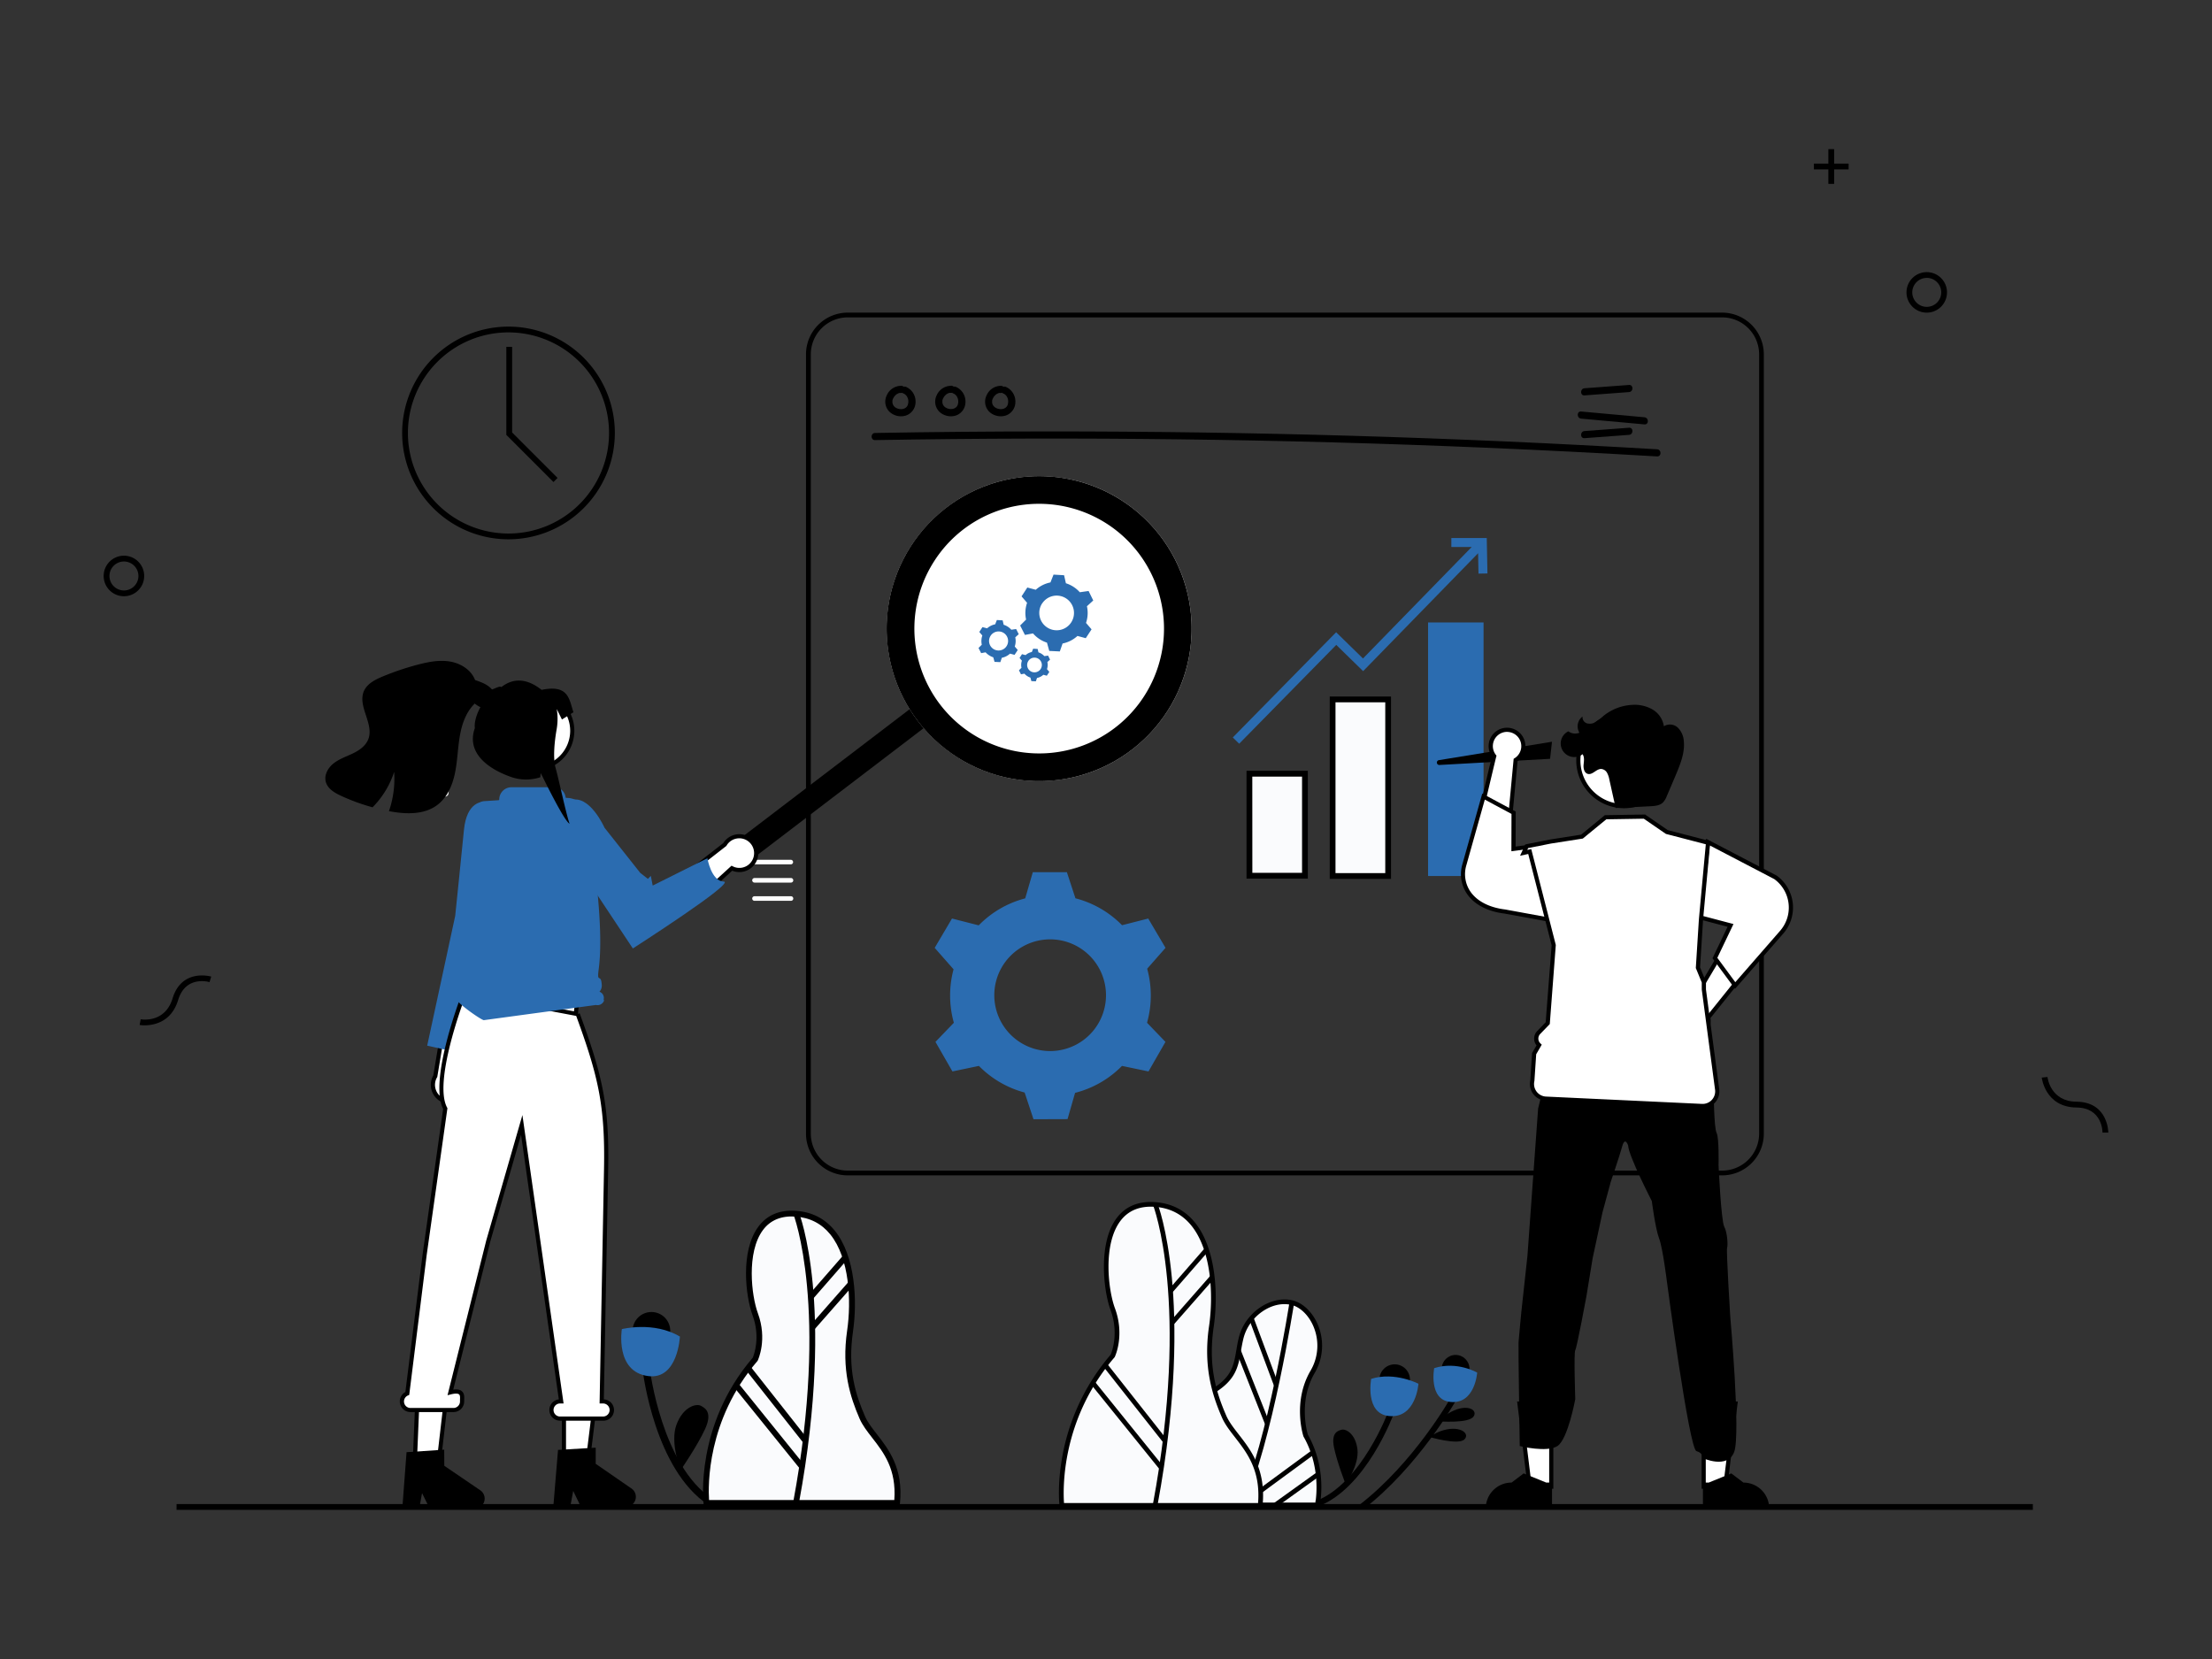 <svg id="Layer_1" data-name="Layer 1" xmlns="http://www.w3.org/2000/svg" viewBox="0 0 1600 1200"><rect x="0" y="0" width="1600" height="1200" fill="#333333" stroke="none"/><defs><style>.cls-1{fill:#fff;}.cls-2{fill:#2B6CB0;}.cls-3{fill:#fafbfd;}.cls-4{fill:#e6e6e6;}.cls-5{fill:#ffb6b6;}</style></defs><title>hero</title><rect x="600.67" y="465.17" width="17.04" height="191.46" transform="translate(685.65 -263.64) rotate(52.66)"/><circle class="cls-1" cx="751.67" cy="454.71" r="110.27"/><path d="M751.77,344.42v20a90.28,90.28,0,1,1-75.59,40.78,89.92,89.92,0,0,1,75.59-40.78v-20m0,0a110.3,110.3,0,1,0,60.37,18.08,110.18,110.18,0,0,0-60.37-18.08Z"/><path class="cls-2" d="M751.83,462.22a22.69,22.69,0,0,0,5.47,2.62l1.66,6,7.64.36,2-5.74A22.45,22.45,0,0,0,779.36,460l6,1.62,4.19-6.4-4-4.65a22.45,22.45,0,0,0,.66-12.06l4.57-4.17-3.37-6.86-6.36.9A22.56,22.56,0,0,0,771,421.89l-1.32-5.81-7.63-.45-2.23,5.66a22.49,22.49,0,0,0-10.63,5.3l-6.1-1.63-4.17,6.41,4,4.65a22.52,22.52,0,0,0-.72,12.13l-4.3,4.29,3.46,6.82,5.85-1.1A22.27,22.27,0,0,0,751.83,462.22Zm2-25.74a12.54,12.54,0,1,1,3.61,17.37A12.53,12.53,0,0,1,753.79,436.48Z"/><path class="cls-2" d="M715.46,474a12.52,12.52,0,0,0,3,1.44l.91,3.3,4.2.2,1.08-3.15a12.36,12.36,0,0,0,5.93-3l3.28.89,2.3-3.52L734,467.64a12.39,12.39,0,0,0,.37-6.63l2.51-2.29L735,455l-3.49.5a12.3,12.3,0,0,0-5.53-3.59l-.73-3.19-4.19-.25-1.22,3.11a12.28,12.28,0,0,0-5.84,2.91l-3.36-.89-2.29,3.52,2.2,2.55a12.31,12.31,0,0,0-.39,6.66l-2.37,2.37,1.9,3.74,3.22-.6A12.25,12.25,0,0,0,715.46,474Zm1.07-14.14a6.89,6.89,0,1,1,2,9.54A6.9,6.9,0,0,1,716.53,459.88Z"/><path class="cls-2" d="M743,489a9,9,0,0,0,2.32,1.11l.7,2.56,3.24.15.84-2.43a9.65,9.65,0,0,0,4.58-2.31l2.52.68L759,486l-1.69-2a9.48,9.48,0,0,0,.28-5.11l1.94-1.77-1.43-2.91-2.69.38A9.78,9.78,0,0,0,753.5,473a9.36,9.36,0,0,0-2.37-1.13l-.56-2.46-3.23-.19-1,2.4a9.54,9.54,0,0,0-4.51,2.25l-2.59-.69-1.77,2.71,1.7,2a9.49,9.49,0,0,0-.3,5.14l-1.83,1.82,1.47,2.9,2.48-.47A9.15,9.15,0,0,0,743,489Zm.83-10.92a5.32,5.32,0,1,1,1.53,7.37A5.33,5.33,0,0,1,743.85,478.06Z"/><g id="Environment"><polygon points="1337.16 118.34 1326.69 118.34 1326.69 107.88 1322.51 107.88 1322.51 118.34 1312.04 118.34 1312.04 122.53 1322.51 122.53 1322.51 133 1326.69 133 1326.69 122.53 1337.16 122.53 1337.16 118.34"/><path d="M89.65,431.27a14.66,14.66,0,1,1,14.65-14.65A14.66,14.66,0,0,1,89.65,431.27Zm0-25.12a10.47,10.47,0,1,0,10.47,10.47A10.48,10.48,0,0,0,89.65,406.15Z"/><path d="M1393.67,226.14a14.65,14.65,0,1,1,14.65-14.65A14.66,14.66,0,0,1,1393.67,226.14Zm0-25.12a10.47,10.47,0,1,0,10.47,10.47A10.48,10.48,0,0,0,1393.67,201Z"/><path d="M1525,819.26l-4.19,0c0-.74-.15-18-18.81-18.17-22.66-.22-25.13-21.42-25.15-21.63L1481,779c.07.72,2.15,17.7,21,17.89C1524.92,797.1,1525,819,1525,819.26Z"/><path d="M104.58,741.64a23,23,0,0,1-3.57-.24l.76-4.12c.71.12,17.58,2.91,23.07-15.15,6.66-21.89,27.73-15.79,27.94-15.73l-1.21,4,.6-2-.6,2c-.7-.21-17.29-4.92-22.72,12.94C123.92,739.56,110.91,741.64,104.58,741.64Z"/></g><g id="Plant"><circle cx="471.2" cy="962.62" r="13.61"/><path d="M512.29,1088.49c-38.48-25.37-47.11-94.7-47.46-97.64l5.2-.62c.08.7,8.69,69.87,45.14,93.89Z"/><path class="cls-2" d="M449.8,961.39s23.07-5.9,42,5.39c0,0-1.44,31.26-22.8,28.59C444.67,992.34,449.8,961.39,449.8,961.39Z"/><path d="M492.31,1063.4s-7.88-19.72-3-32.87,14.34-15.4,17.52-13.75,8.72,4.73,3.2,16.83S492.31,1063.4,492.31,1063.4Z"/><path class="cls-3" d="M546.29,983.18s6.79-14.26,0-32.6-11.55-75.4,29.2-72.68S619,935,614.89,962.8s2,46.87,8.83,62.49,28.53,27.17,25.13,61.82H511S504.17,1032.09,546.29,983.18Z"/><path d="M650.75,1089.2H509.11l-.22-1.84c-.07-.56-6.4-56.32,35.61-105.31.79-1.87,5.74-14.76-.18-30.75-5-13.6-9-46.38,4.3-64.12,6.21-8.33,15.3-12.16,27-11.37s21.15,5.63,28.26,14.44C618.72,908.61,620.2,941,617,963.11c-4,27.21,1.82,45.57,8.68,61.35,1.91,4.38,5.18,8.59,8.65,13,8.52,11,19.12,24.58,16.65,49.8ZM512.88,1085h134c1.63-22.33-7.69-34.32-15.94-44.93-3.64-4.67-7.07-9.09-9.19-13.95-6.77-15.57-13.13-35.3-9-63.63,3.12-21.3,1.8-52.32-12.18-69.62-6.35-7.86-14.86-12.2-25.29-12.9-10.2-.67-18.07,2.59-23.38,9.7-12.13,16.25-8.34,47.71-3.72,60.17,7,18.95.22,33.62-.07,34.23l-.13.25-.18.22C511.1,1027.25,512.21,1075.13,512.88,1085Z"/><path class="cls-3" d="M575.83,877.56s26.49,66.56,0,209.21"/><path d="M577.89,1087.15l-4.11-.77c26.07-140.42.37-207.39.11-208.05l3.89-1.55c.27.69,6.77,17.32,10.07,51.69C590.88,960.05,591.62,1013.22,577.89,1087.15Z"/><line class="cls-3" x1="611.53" y1="909.4" x2="586.55" y2="938.06"/><rect x="580.03" y="921.64" width="38.01" height="4.19" transform="translate(-490.9 768.27) rotate(-48.92)"/><line class="cls-3" x1="615.48" y1="928.43" x2="587.61" y2="960.16"/><rect x="580.43" y="942.2" width="42.23" height="4.19" transform="translate(-504.9 773) rotate(-48.7)"/><line class="cls-3" x1="541.03" y1="989.63" x2="582.75" y2="1042.52"/><rect x="559.8" y="982.4" width="4.19" height="67.36" transform="translate(-508.54 566.29) rotate(-38.27)"/><line class="cls-3" x1="532.48" y1="1002.01" x2="580.17" y2="1061.09"/><rect x="554.23" y="993.59" width="4.19" height="75.92" transform="translate(-524.54 578.43) rotate(-38.92)"/></g><g id="Clock"><path d="M367.81,390.09a76.92,76.92,0,1,1,76.92-76.92A77,77,0,0,1,367.81,390.09Zm0-149.66a72.74,72.74,0,1,0,72.73,72.74A72.82,72.82,0,0,0,367.81,240.43Z"/><polygon points="400.34 348.66 366.24 314.56 366.24 250.9 370.43 250.9 370.43 312.82 403.3 345.7 400.34 348.66"/></g><g id="Gear"><path class="cls-2" d="M832.4,720.08a72.47,72.47,0,0,0-2.62-19.38l13.28-15.09L830.54,664.4l-18.93,4.83a72.58,72.58,0,0,0-33.72-19.47l-6.19-18.9H747.07l-5.51,18.95a72.63,72.63,0,0,0-33.63,19.52L688.6,664.4l-12.51,21.21,13.65,15.52a73.05,73.05,0,0,0,.21,38.66l-13.3,13.83L688.92,775l19.16-4a72.46,72.46,0,0,0,33.07,19.25l6.4,19.32,24.63-.08,5.45-19A72.48,72.48,0,0,0,811.56,771l19.18,4L843,753.62l-13.32-13.84A72.31,72.31,0,0,0,832.4,720.08Zm-72.8,40.18a40.4,40.4,0,1,1,40.4-40.4A40.39,40.39,0,0,1,759.6,760.26Z"/></g><g id="Plant-2" data-name="Plant"><path class="cls-3" d="M952.89,1088.55s5.65-25.45-8.48-50.18c0,0-7.78-24,5-45.94s0-46.65-14.85-50.18-32.51,8.48-36.75,25.44-.7,29-26.15,41.7-24.38,79.16-24.38,79.16Z"/><path d="M954.25,1090.25H845.56l0-1.67c0-2.76-.78-67.66,25.32-80.71,19.75-9.87,21.27-18.79,23.38-31.13.51-3,1-6.11,1.88-9.46,4.44-17.74,22.93-30.46,38.8-26.68,7.38,1.75,14.36,8.41,18.2,17.37a39.06,39.06,0,0,1-2.28,35.31c-11.68,20.11-5.47,42.34-4.85,44.41,14.18,25,8.81,50.16,8.57,51.23Zm-105.32-3.4H951.47c.88-5.48,3.28-26.95-8.54-47.64l-.14-.32c-.33-1-7.86-25,5.09-47.31A35.69,35.69,0,0,0,950,959.31c-3.43-8-9.51-13.89-15.87-15.41-14.15-3.36-30.7,8.17-34.71,24.21-.8,3.22-1.32,6.26-1.83,9.21-2.1,12.31-3.92,22.95-25.21,33.59C850.37,1021.91,849,1076.54,848.93,1086.85Z"/><path d="M899.31,1089.61l-3.09-1.42c20.86-45.54,36.46-145.9,36.61-146.91l3.36.52C936,942.81,920.37,1043.63,899.31,1089.61Z"/><circle cx="1008.81" cy="997.91" r="11.05"/><path d="M952.92,1089.84l-1.47-4c33.32-12.24,53-65.34,53.15-65.88l4,1.46C1007.78,1023.69,988.07,1076.92,952.92,1089.84Z"/><rect x="912.44" y="952.03" width="3.4" height="51.74" transform="translate(-284.13 381.16) rotate(-20.46)"/><rect x="904.65" y="975.02" width="3.4" height="56.77" transform="translate(-305.57 403.79) rotate(-21.58)"/><path class="cls-2" d="M1026,1000.91s-17.15-8.95-34.2-3.53c0,0-4.66,25,12.72,26.85C1024.27,1026.35,1026,1000.91,1026,1000.91Z"/><circle cx="1052.88" cy="990.11" r="10.05"/><path d="M973.39,1073.71s9.89-14.14,8.48-25.45-8.48-14.84-11.31-14.13-7.78,2.12-5.66,12.72S973.39,1073.71,973.39,1073.71Z"/><rect x="891.1" y="1067.94" width="65.06" height="3.4" transform="translate(-453.9 753.96) rotate(-36.28)"/><rect x="918.92" y="1075.73" width="38.11" height="3.4" transform="translate(-452.25 748.88) rotate(-35.66)"/><path class="cls-3" d="M804.82,980.77s7.07-14.84,0-33.93-12-78.45,30.39-75.62,45.24,59.37,41,88.35,2.12,48.76,9.18,65,29.69,28.27,26.15,64.31H768.07S761,1031.65,804.82,980.77Z"/><path d="M913.09,1090.6H766.57l-.19-1.49c-.07-.59-1.75-14.8,2-35.49a155.71,155.71,0,0,1,35-73.77c.76-1.76,6.15-15.42-.14-32.42-5.05-13.63-9.1-48.18,4.4-66.27,6.37-8.52,15.68-12.44,27.7-11.64s21.75,5.8,29.06,14.85c15.34,19,16.86,52.5,13.5,75.44-4.16,28.44,1.9,47.61,9.06,64.1,2,4.61,5.44,9,9.07,13.68,8.81,11.33,19.77,25.42,17.22,51.48Zm-143.46-3.4H910c1.86-23.71-8-36.34-16.66-47.52-3.76-4.84-7.32-9.41-9.49-14.41-7-16.14-13.61-36.59-9.32-65.95,3.26-22.26,1.87-54.68-12.77-72.81-6.7-8.29-15.66-12.86-26.65-13.59-10.79-.72-19.11,2.74-24.74,10.28-12.74,17-8.77,50-3.94,63,7.23,19.53.24,34.62-.06,35.25l-.1.2-.15.18C767.21,1027.05,768.94,1077.91,769.63,1087.2Z"/><path d="M1040.33,1028.07s22.07,1.77,25.57-3.5-6.05-9.94-18.59-2C1045.51,1023.73,1040.33,1028.07,1040.33,1028.07Z"/><path d="M1033.5,1039.28s21.21,6.32,25.74,1.89-3.86-11-17.78-5.8C1039.46,1036.11,1033.5,1039.28,1033.5,1039.28Z"/><path d="M985.85,1091.93l-2.6-3.36c39.46-30.47,65.76-76.93,66-77.39l3.71,2.08C1052.72,1013.73,1026,1060.93,985.85,1091.93Z"/><path d="M837.24,1088.86l-3.34-.62c27.16-146.25.36-216.06.09-216.74l3.16-1.26c.28.71,7,18,10.45,53.65C850.75,956.72,851.51,1012,837.24,1088.86Z"/><rect x="839.94" y="917.21" width="39.55" height="3.4" transform="translate(-397.89 963.11) rotate(-48.92)"/><path class="cls-2" d="M1068.48,992.83s-14.6-8.52-31.1-3.21c0,0-4.24,22.73,11.57,24.42C1066.94,1016,1068.48,992.83,1068.48,992.83Z"/><rect x="840.35" y="938.61" width="43.94" height="3.4" transform="translate(-413.23 967.55) rotate(-48.7)"/><rect x="819.36" y="979.95" width="3.4" height="70.09" transform="translate(-452.19 726.57) rotate(-38.27)"/><rect x="813.57" y="991.6" width="3.4" height="79" transform="translate(-466.78 740.98) rotate(-38.92)"/></g><g id="Graphic"><rect class="cls-3" x="903.73" y="559.63" width="40.13" height="73.79"/><path d="M946,635.52H901.64v-78H946Zm-40.14-4.19h35.95v-69.6H905.82Z"/><rect class="cls-3" x="963.93" y="505.91" width="40.13" height="127.73"/><path d="M1006.15,635.73H961.83V503.82h44.32ZM966,631.55h36V508H966Z"/><rect class="cls-2" x="1032.97" y="450.24" width="40.13" height="183.4"/><polygon class="cls-2" points="1075.91 414.8 1075.41 389.18 1049.8 389.18 1049.8 395.66 1064.51 395.66 985.88 476.3 966.47 457.32 891.71 533.42 896.33 537.95 966.56 466.47 985.99 485.46 1069.15 400.17 1069.43 414.92 1075.91 414.8"/></g><g id="Floor"><rect x="127.71" y="1087.93" width="1342.71" height="4.19"/></g><path d="M632.89,318.34q110.46-1.92,221-.55t220.88,6.06q61.93,2.63,123.84,6.29c3.32.2,3.31-5,0-5.16q-110.28-6.53-220.74-9.76t-220.93-3.16q-62,0-124,1.12c-3.32.06-3.33,5.22,0,5.16Z"/><path d="M1146.11,286l32.21-2.4c3.29-.24,3.31-5.4,0-5.15l-32.21,2.39C1142.83,281.09,1142.8,286.25,1146.11,286Z"/><path d="M1146.11,316.94l32.21-2.39c3.29-.25,3.31-5.41,0-5.16l-32.21,2.4C1142.83,312,1142.8,317.19,1146.11,316.94Z"/><path d="M1143.69,302.81l45.79,4.16c3.3.3,3.28-4.86,0-5.15l-45.79-4.16C1140.39,297.36,1140.41,302.51,1143.69,302.81Z"/><path d="M652,279.06A11.44,11.44,0,0,0,641.4,286a10.27,10.27,0,0,0,2.37,12.2,12.18,12.18,0,0,0,11.56,2.35,10.32,10.32,0,0,0,6.92-9.7,11.53,11.53,0,0,0-7.18-11.12,2.59,2.59,0,0,0-3.18,1.8,2.66,2.66,0,0,0,1.81,3.17c.45.17-.41-.22,0,0l.51.28c.15.08.28.18.42.27.49.31-.23-.23.08.05s.53.48.77.75c.09.11.45.39.17.19s-.08-.11,0,0l.19.27a9,9,0,0,1,.55.95c0,.07.07.15.11.23s.18.17,0,0-.06-.16,0,0,.08.21.11.32a8,8,0,0,1,.31,1.06c0,.17.07.34.1.5.11.6,0-.37,0,.07s.05.74,0,1.1c0,.17,0,.34,0,.51a2.11,2.11,0,0,1,0,.25c0,.41,0-.15,0-.18a4.27,4.27,0,0,0-.23,1.06l-.15.47c-.18.56.16-.3,0,.08a10.71,10.71,0,0,1-.52.94c-.09.13-.41.42-.15.22s-.14.16-.24.25a3.06,3.06,0,0,1-.36.36,2.75,2.75,0,0,1-.26.22s.43-.3.19-.14-.59.4-.92.57c0,0-.45.21-.44.22s.53-.19.15-.07l-.24.08a7.61,7.61,0,0,1-1,.28l-.25.05c-.27.07.25,0,.27,0a2,2,0,0,0-.59,0,10.09,10.09,0,0,1-1.1,0l-.25,0c-.2,0-.34-.15-.08,0s.19,0,0,0l-.25-.05a8.08,8.08,0,0,1-1.08-.26l-.56-.19a1.17,1.17,0,0,1-.24-.09s.49.23.23.09-.65-.32-1-.51-.33-.21-.49-.32l-.21-.14s.4.34.2.14-.54-.47-.79-.73l-.17-.19,0-.06c-.14-.17-.15-.17,0,0s.13.19,0,0-.1-.14-.14-.21a6,6,0,0,1-.54-.95s.23.62.07.14l-.1-.27a4.26,4.26,0,0,1-.15-.54c-.05-.18-.07-.36-.12-.54s0,.23,0,.22,0-.3,0-.37c0-.4,0-.8,0-1.2s0,.25,0,.23a.62.62,0,0,1,0-.27c0-.22.09-.43.14-.64s.14-.48.23-.71.07-.17.1-.26c.11-.33-.22.39,0,.1s.43-.84.69-1.24c.06-.09.44-.61.24-.35s.2-.24.28-.32c.31-.35.69-.64,1-1s-.13.1-.15.11l.3-.22.55-.35c.21-.12.45-.21.66-.34s-.19.06-.19.07a1.4,1.4,0,0,1,.34-.13c.2-.07,1.07-.45,1.25-.33,0,0-.66,0-.13,0l.37,0c.25,0,.5,0,.76,0a2.6,2.6,0,0,0,2.58-2.58,2.64,2.64,0,0,0-2.58-2.58Z"/><path d="M688.05,279.06A11.44,11.44,0,0,0,677.5,286a10.27,10.27,0,0,0,2.37,12.2,12.2,12.2,0,0,0,11.57,2.35,10.33,10.33,0,0,0,6.91-9.7,11.51,11.51,0,0,0-7.18-11.12,2.58,2.58,0,0,0-3.17,1.8,2.64,2.64,0,0,0,1.8,3.17c.45.17-.41-.22,0,0,.17.09.35.18.51.28s.29.18.43.27c.48.31-.24-.23.07.05a9.09,9.09,0,0,1,.77.75c.09.11.45.39.18.19s-.09-.11,0,0l.19.27a8.92,8.92,0,0,1,.54.95,1.63,1.63,0,0,1,.11.23c.08.14.18.17,0,0s-.06-.16,0,0l.12.32A9.82,9.82,0,0,1,693,289c0,.17.07.34.1.5.12.6,0-.37,0,.07s.05.74.05,1.1c0,.17,0,.34,0,.51a2.11,2.11,0,0,1,0,.25c0,.41,0-.15,0-.18a4.77,4.77,0,0,0-.23,1.06l-.15.47c-.18.56.17-.3,0,.08a8.62,8.62,0,0,1-.52.94c-.09.13-.4.42-.14.22s-.15.16-.24.25a4.17,4.17,0,0,1-.37.36l-.25.22s.43-.3.19-.14-.6.4-.92.57c0,0-.45.21-.45.22s.53-.19.15-.07l-.23.08a8.16,8.16,0,0,1-1,.28l-.25.05c-.27.07.26,0,.27,0a2,2,0,0,0-.59,0,9.91,9.91,0,0,1-1.09,0l-.26,0c-.19,0-.34-.15-.08,0s.19,0,0,0l-.25-.05a7.94,7.94,0,0,1-1.07-.26l-.57-.19a.92.92,0,0,1-.23-.09s.48.23.22.09-.65-.32-1-.51l-.49-.32-.2-.14s.4.34.19.14-.54-.47-.79-.73l-.17-.19,0-.06c-.14-.17-.14-.17,0,0s.13.19,0,0l-.14-.21a5.22,5.22,0,0,1-.53-.95s.22.62.06.14l-.1-.27a4.26,4.26,0,0,1-.15-.54c-.05-.18-.07-.36-.11-.54s0,.23,0,.22,0-.3,0-.37c0-.4,0-.8,0-1.2s0,.25,0,.23a.81.81,0,0,1,0-.27c0-.22.09-.43.14-.64s.15-.48.23-.71.07-.17.1-.26c.11-.33-.21.39,0,.1s.43-.84.69-1.24c.06-.09.44-.61.24-.35s.2-.24.28-.32c.32-.35.69-.64,1-1s-.14.1-.16.11l.31-.22c.17-.12.36-.24.55-.35s.45-.21.65-.34-.18.06-.19.07a1.4,1.4,0,0,1,.34-.13c.2-.07,1.07-.45,1.25-.33,0,0-.66,0-.13,0l.37,0c.26,0,.51,0,.76,0a2.6,2.6,0,0,0,2.58-2.58,2.64,2.64,0,0,0-2.58-2.58Z"/><path d="M724.15,279.06A11.42,11.42,0,0,0,713.61,286a10.27,10.27,0,0,0,2.36,12.2,12.2,12.2,0,0,0,11.57,2.35,10.3,10.3,0,0,0,6.91-9.7,11.51,11.51,0,0,0-7.18-11.12,2.58,2.58,0,0,0-3.17,1.8,2.64,2.64,0,0,0,1.8,3.17c.45.17-.41-.22,0,0l.52.28c.14.08.28.18.42.27.48.31-.24-.23.07.05s.53.48.78.75c.09.11.45.39.17.19s-.09-.11,0,0l.19.27a8.92,8.92,0,0,1,.54.95l.12.23c.07.14.17.17,0,0s-.06-.16,0,0l.12.32a9.82,9.82,0,0,1,.3,1.06c0,.17.07.34.1.5.12.6,0-.37,0,.07s0,.74,0,1.1c0,.17,0,.34,0,.51a2.11,2.11,0,0,0,0,.25c0,.41,0-.15,0-.18a5.41,5.41,0,0,0-.23,1.06c0,.16-.1.31-.15.47-.18.56.17-.3,0,.08s-.34.64-.53.94c-.08.13-.4.42-.14.22s-.15.16-.24.25a4.17,4.17,0,0,1-.37.36l-.25.22s.43-.3.19-.14-.6.4-.92.57c0,0-.45.21-.45.22s.53-.19.15-.07l-.23.08a7.37,7.37,0,0,1-1.05.28l-.25.05c-.26.07.26,0,.27,0a1.9,1.9,0,0,0-.58,0,10.09,10.09,0,0,1-1.1,0l-.26,0c-.19,0-.34-.15-.07,0s.18,0,0,0l-.25-.05a7.94,7.94,0,0,1-1.07-.26l-.56-.19a.85.85,0,0,1-.24-.09s.48.23.22.09-.65-.32-1-.51l-.5-.32-.2-.14s.4.34.19.14-.54-.47-.79-.73l-.17-.19-.05-.06c-.14-.17-.14-.17,0,0s.13.19,0,0-.09-.14-.14-.21a5.22,5.22,0,0,1-.53-.95s.22.62.06.14l-.09-.27a4.26,4.26,0,0,1-.16-.54c0-.18-.07-.36-.11-.54s0,.23,0,.22,0-.3,0-.37c0-.4,0-.8,0-1.2s0,.25,0,.23a.81.81,0,0,1,0-.27c0-.22.09-.43.15-.64s.14-.48.22-.71.07-.17.1-.26c.11-.33-.21.39,0,.1s.42-.84.68-1.24c.07-.09.44-.61.24-.35s.21-.24.28-.32c.32-.35.69-.64,1-1s-.14.1-.16.11l.31-.22c.18-.12.36-.24.55-.35s.45-.21.65-.34-.18.06-.19.07a1.48,1.48,0,0,1,.35-.13c.2-.07,1.06-.45,1.25-.33,0,0-.66,0-.14,0l.38,0c.25,0,.5,0,.75,0a2.6,2.6,0,0,0,2.58-2.58,2.64,2.64,0,0,0-2.58-2.58Z"/><path d="M1245.69,850.18H613.21A30.2,30.2,0,0,1,583,820V256.3a30.21,30.21,0,0,1,30.17-30.17h632.48a30.21,30.21,0,0,1,30.17,30.17V820A30.19,30.19,0,0,1,1245.69,850.18ZM613.21,229.57a26.77,26.77,0,0,0-26.73,26.73V820a26.77,26.77,0,0,0,26.73,26.73h632.48A26.77,26.77,0,0,0,1272.42,820V256.3a26.76,26.76,0,0,0-26.73-26.73Z"/><polygon class="cls-4" points="722.66 513.07 722.65 513.07 722.67 513.07 722.66 513.07"/><path class="cls-4" d="M722.68,513.06h0Z"/><path class="cls-4" d="M722.67,513.06h0Z"/><path class="cls-4" d="M722.68,513.07h0Z"/><polygon class="cls-4" points="722.67 513.06 722.67 513.06 722.67 513.07 722.67 513.06"/><polygon class="cls-4" points="832.69 464.93 832.68 464.94 832.69 464.93 832.69 464.93"/><path class="cls-4" d="M832.7,464.93h0Z"/><polygon class="cls-4" points="832.7 464.93 832.7 464.93 832.7 464.93 832.7 464.93"/><path class="cls-4" d="M832.7,464.93Z"/><path class="cls-4" d="M832.7,464.93Z"/><polygon class="cls-4" points="939.28 489 939.28 489 939.29 489 939.28 489"/><polygon class="cls-4" points="939.27 489 939.27 489 939.28 489 939.27 489"/><path class="cls-4" d="M939.29,489Z"/><path class="cls-4" d="M939.29,489h0Z"/><path class="cls-4" d="M939.29,489Z"/><polygon class="cls-4" points="1047.58 435.71 1047.57 435.71 1047.59 435.71 1047.58 435.71"/><path class="cls-4" d="M1047.59,435.7h0Z"/><path class="cls-4" d="M1047.59,435.71Z"/><path class="cls-4" d="M1047.6,435.7h0Z"/><polygon class="cls-4" points="1047.59 435.7 1047.59 435.7 1047.59 435.7 1047.59 435.7"/><path class="cls-4" d="M1149,470.09Z"/><polygon class="cls-4" points="1149.01 470.09 1149 470.09 1149.02 470.09 1149.01 470.09"/><polygon class="cls-4" points="1149.02 470.08 1149.02 470.08 1149.02 470.09 1149.02 470.08"/><path class="cls-4" d="M1149,470.09Z"/><path class="cls-4" d="M1149,470.09Z"/><path d="M1121.21,548.87l-79.93,4.45a1.76,1.76,0,0,1-.38-3.5l81.7-13.3Z"/><path class="cls-1" d="M1222.8,726.83l30.12-50.67,22.27,10.51s-38.37,47.92-39.59,49.3a11.79,11.79,0,1,1-14.09-8.92,11.59,11.59,0,0,1,1.29-.22Z"/><path d="M1224.1,751.84a13.29,13.29,0,0,1-2.91-26.25c.22-.06.46-.1.69-.14l30.45-51.23,25.21,11.91-1.18,1.48c-1.49,1.85-34.6,43.21-39.15,48.77a13.32,13.32,0,0,1-10.2,15.14A13.17,13.17,0,0,1,1224.1,751.84Zm29.41-73.74-29.8,50.14-.75.09a10.87,10.87,0,0,0-1.12.18,10.29,10.29,0,1,0,12.3,7.79l-.17-.75.51-.58c.92-1,24.82-30.86,38.35-47.75Z"/><path class="cls-1" d="M1235.33,609.11l48.8,25.47a27,27,0,0,1,6.13,37.71c-.49.68-1,1.33-1.55,2l-33.65,38.6L1240.4,693l11.3-23.62-21.87-5.76Z"/><path d="M1255,715.24l-16.3-22.09,10.91-22.8-21.36-5.63,5.85-58,51,26.6a28.55,28.55,0,0,1,6.47,39.81c-.52.71-1.07,1.41-1.64,2.07Zm-12.81-22.42,13,17.63,32.41-37.18c.52-.59,1-1.22,1.47-1.86a25.49,25.49,0,0,0-5.7-35.55l-46.74-24.39-5.15,51,22.39,5.91Z"/><path class="cls-1" d="M1096.26,549.7l-5.5,58.7-24.62,0s14.12-59.73,14.64-61.5a11.79,11.79,0,1,1,16.55,2,12.75,12.75,0,0,1-1.07.74Z"/><path d="M1064.24,609.94l.44-1.84c.54-2.32,12.74-53.87,14.47-60.84a13.29,13.29,0,1,1,19.1,2.88l-.57.42-5.55,59.34Zm25.8-80.56A10.29,10.29,0,0,0,1082,546l.47.61-.21.74c-.39,1.33-9.2,38.52-14.19,59.58l21.36,0,5.44-58.08.64-.39c.32-.2.63-.42.93-.65a10.29,10.29,0,0,0-5.09-18.32A11,11,0,0,0,1090,529.38Z"/><path class="cls-1" d="M1145.27,669.74l-56.67-10.4c-23.87-2.87-33.66-18.57-29.36-33.88l13.86-49.29,21.76,11.66-.09,26.18,30.45-4.16Z"/><path d="M1147.5,671.67l-59.17-10.85c-12.37-1.49-22.13-6.64-27.38-14.51a25.36,25.36,0,0,1-3.15-21.26L1072.16,574l24.2,13-.08,25.35,30-4.09ZM1074,578.37l-13.35,47.49a22.4,22.4,0,0,0,2.76,18.79c4.76,7.12,13.75,11.81,25.33,13.2L1143,667.8l-18.84-56.29-30.93,4.22.08-27Z"/><polygon class="cls-1" points="1122.07 1075.38 1106.49 1075.38 1099.07 1015.27 1122.07 1015.27 1122.07 1075.38"/><path d="M1123.57,1076.88h-18.41l-7.78-63.11h26.19Zm-15.76-3h12.76v-57.11h-19.8Z"/><path d="M1122.62,1091.64H1074.7v-.6a18.65,18.65,0,0,1,18.65-18.65h0l8.76-6.64,16.33,6.64h4.18Z"/><polygon class="cls-1" points="1232.33 1075.38 1247.91 1075.38 1255.32 1015.27 1232.32 1015.27 1232.33 1075.38"/><path d="M1249.24,1076.88h-18.41v-63.11H1257Zm-15.41-3h12.75l7.05-57.11h-19.81Z"/><path d="M1231.78,1091.64h47.92v-.6a18.65,18.65,0,0,0-18.65-18.65h0l-8.75-6.64-16.33,6.64h-4.18Z"/><path d="M1098.39,971.11c.23-3.43,2.06-22.4,2.06-22.4l4.38-40.22,7.73-106.63,6.88-28,34.09,13.28,27.65-13.26,32.87,10.51,25.6,9.6s0,4.11.24,9.07c.26,6.5.72,14.47,1.82,16.54,1.83,3.66,1.37,23.3,1.37,23.3s1.82,40,4.11,44.36,2.75,13.51,2.06,15.34,2.29,49.83,2.29,49.83,7.65,84.95,2.85,97.76-22.94,4.42-22.94,4.42.88-3.42-4.38-5-21.28-122.07-21.28-122.07-3-24.69-5.72-31.77-5.26-27-5.26-27-16.92-32.91-17.14-40.23c0,0-2.21-6.85-4.3.69s-8.26,25.6-8.26,25.6l-6,22.17L1152,910.11,1147.43,938s-6.86,37-8,38.63,0,35.42,0,35.42-5.3,28.81-12.8,33.84-27.35.08-27.35.08S1098.16,974.53,1098.39,971.11Z"/><path class="cls-1" d="M1123.87,683.65l-4.36,56.42-6.54,6.78a6.31,6.31,0,0,0,.15,8.92l.18.16h0l-3.6,6.18-1.28,19.48a10.59,10.59,0,0,0,7.82,12.77,10.16,10.16,0,0,0,2,.28l112.83,5.3a10.58,10.58,0,0,0,11.07-10.08A10.87,10.87,0,0,0,1242,788l-9.6-72.23v-5.4l-4.29-10.43,2.21-34.94,5.13-55.45-29.85-7.71-16.18-11.14-28.12.45-17.06,14-22.74,3.56-17.21,3.42-2.19,4.76,4.38-1,15.89,62Z"/><path d="M1231.56,801.45H1231l-112.83-5.3a12.31,12.31,0,0,1-2.26-.32,12.11,12.11,0,0,1-9-14.45l1.29-19.71,3.22-5.51a7.82,7.82,0,0,1,.45-10.35l6.17-6.38,4.29-55.64-1.39-5.53-15.53-60.56-5.91,1.29,3.77-8.19,18-3.57,22.41-3.51,17.15-14.08,29.12-.47,16.36,11.26,30.82,8-5.25,56.73-2.18,34.55,4.27,10.39v5.6l9.59,72.12a13,13,0,0,1,.09,2.16,12.09,12.09,0,0,1-12.06,11.52Zm-120.39-38.89-1.29,19.38a9.1,9.1,0,0,0,6.71,11,8.93,8.93,0,0,0,1.7.24l112.83,5.3a9.07,9.07,0,0,0,9.5-8.65,8.79,8.79,0,0,0-.07-1.62l-9.61-72.43v-5.1l-4.31-10.48,2.23-35.28,5-54.23L1205,603.19l-16-11-27.11.43-17,13.94-23.15,3.62-16.39,3.26-.62,1.34,2.86-.62,17.76,69.37L1121,740.73l-6.92,7.16a4.81,4.81,0,0,0,.12,6.8l1,.94Z"/><circle class="cls-1" cx="1174.77" cy="549.99" r="33.12"/><path d="M1174.77,584.61A34.62,34.62,0,1,1,1209.39,550,34.66,34.66,0,0,1,1174.77,584.61Zm0-66.24A31.62,31.62,0,1,0,1206.39,550,31.66,31.66,0,0,0,1174.77,518.37Z"/><path d="M1168.64,584.46l25.1-1.28c3.21-.17,6.72-.45,9.06-2.66a13.8,13.8,0,0,0,2.85-4.73c2.32-5.39,4.64-10.78,6.9-16.2,3.13-7.49,6.2-15.4,5.4-23.47a15,15,0,0,0-4.34-9.8,8.3,8.3,0,0,0-10.08-1,17,17,0,0,0-8.46-12.28,26.12,26.12,0,0,0-14.9-3.16,35.92,35.92,0,0,0-20.48,8.07,44.34,44.34,0,0,1-5.22,4.14,8.22,8.22,0,0,1-6.38,1.18,4.62,4.62,0,0,1-3.39-5,8.89,8.89,0,0,0-2.27,11.72,8.17,8.17,0,0,1-8-1,9.79,9.79,0,1,0,8.7,17.54,9.67,9.67,0,0,0,1.56-1c1.53,2.14,1,5,.76,7.65s.5,5.86,3,6.58c3.41,1,6.17-3.61,9.71-3.56a5.35,5.35,0,0,1,4.23,2.73,15.72,15.72,0,0,1,1.69,4.94l4.54,20.42"/><path class="cls-4" d="M324.5,573.59,326,487.3c.06-3.53-5.42-3.53-5.48,0L319,573.59C319,577.12,324.44,577.12,324.5,573.59Z"/><polygon class="cls-4" points="322.68 475.37 322.67 475.37 322.69 475.37 322.68 475.37"/><path class="cls-4" d="M322.7,475.36Z"/><path class="cls-4" d="M322.69,475.36h0Z"/><path class="cls-4" d="M322.7,475.36h0Z"/><polygon class="cls-4" points="439.6 424.21 439.59 424.22 439.61 424.21 439.6 424.21"/><path class="cls-4" d="M439.61,424.21Z"/><polygon class="cls-4" points="439.61 424.21 439.61 424.21 439.61 424.21 439.61 424.21"/><path class="cls-4" d="M439.62,424.21h0Z"/><path class="cls-4" d="M439.61,424.21h0Z"/><path class="cls-1" d="M572.11,625.21H545.75a1.65,1.65,0,1,1,0-3.29h26.39a1.65,1.65,0,0,1,0,3.29Z"/><path class="cls-1" d="M572.11,638.4H545.75a1.65,1.65,0,0,1,0-3.3h26.39a1.65,1.65,0,0,1,0,3.3Z"/><path class="cls-1" d="M572.11,651.58H545.75a1.65,1.65,0,0,1,0-3.3h26.39a1.65,1.65,0,0,1,0,3.3Z"/><path class="cls-1" d="M334,793.26a12.14,12.14,0,0,0,0-17.17,12.76,12.76,0,0,0-1.65-1.37l19.34-96-21.35,6.85-15.48,92.88A12.21,12.21,0,0,0,334,793.26Z"/><path d="M325.33,798.43a13.73,13.73,0,0,1-11.91-20.52L329,684.41l24.65-7.92L334,774.09a11.73,11.73,0,0,1,1.05.94,13.73,13.73,0,0,1-9.72,23.4Zm6.33-111.73L316.29,779l-.15.24a10.71,10.71,0,0,0,16.82,13h0a10.65,10.65,0,0,0,0-15.05,11,11,0,0,0-1.44-1.2l-.81-.56,19-94.48Z"/><path class="cls-2" d="M362.58,590.11l-13.25-10s-11.68-.83-13.75,20.24-6.32,62.14-6.32,62.14L309,756.37l28.06,6.16,21.71-101.31,13-30.09Z"/><polygon class="cls-1" points="340.74 743.4 415.38 742.15 421.6 691.15 340.74 691.15 340.74 743.4"/><path d="M339.24,744.92V689.65h84.05l-6.58,54Zm3-52.27v49.22l71.81-1.19,5.86-48Z"/><polygon class="cls-1" points="407.92 1057.26 425.15 1057.26 433.34 990.79 407.91 990.8 407.92 1057.26"/><path d="M426.47,1058.76H406.42V989.3H435Zm-17.05-3h14.4l7.83-63.47H409.41Z"/><polygon class="cls-1" points="299.97 1058.85 317.2 1058.73 324.93 992.21 302.52 997.36 299.97 1058.85"/><path d="M298.4,1060.37l2.67-64.22,25.59-5.87-8.13,69.94ZM304,998.56l-2.44,58.78,14.33-.1,7.33-63.09Z"/><polygon class="cls-5" points="353.86 647.23 349.95 657.38 350.74 667.53 427.15 693.99 423.36 649.57 414.77 639.42 353.86 647.23"/><circle class="cls-1" cx="386.64" cy="528.58" r="27.29"/><path d="M386.64,557.38a28.8,28.8,0,1,1,28.79-28.8A28.82,28.82,0,0,1,386.64,557.38Zm0-54.59a25.8,25.8,0,1,0,25.79,25.79A25.82,25.82,0,0,0,386.64,502.79Z"/><path d="M403.64,1048.76l27.24-1.63v11.67l25.9,17.89a7.29,7.29,0,0,1-4.15,13.29H420.21l-5.59-11.55L412.43,1090H400.21Z"/><path d="M294.07,1050.39l27.23-1.81.08,11.67,26,17.7a7.29,7.29,0,0,1-4,13.32l-32.43.22-5.67-11.5-2.1,11.56-12.22.09Z"/><path class="cls-1" d="M294.6,1007.9l12.55-100.29,14.93-105.74c-10.93-20.31,13.68-83.35,13.68-83.35l3.48.16,78.64,14.84v-.07C434,777.32,439.28,799,438.4,845.71l-3.17,168h1a6.22,6.22,0,0,1,0,12.44h-31.1a6.22,6.22,0,0,1,0-12.44h.83l-28.55-200-24.2,84-27.37,109.47c9.95-2.48,8.41,3.28,8.41,6.55a6.23,6.23,0,0,1-6.22,6.22H296.9a6.21,6.21,0,0,1-2.3-12Z"/><path d="M405.11,1027.61a7.72,7.72,0,0,1-.9-15.39l-27.32-191.4-22.27,77.25-26.78,107.11c2.81-.41,4.79-.07,6.15,1.05,2,1.64,1.87,4.34,1.77,6.32,0,.39,0,.77,0,1.12a7.73,7.73,0,0,1-7.72,7.72H296.89a7.72,7.72,0,0,1-3.67-14.5l12.44-99.47,14.87-105.29C310,781,333.36,720.55,334.37,718l.39-1,4.76.24,78.64,14.84-.25,1.32,1.37-.44c16.5,45,21.5,66.44,20.62,112.81l-3.14,166.44a7.72,7.72,0,0,1-.53,15.43H405.11Zm0-12.44a4.72,4.72,0,1,0,0,9.44h31.11a4.72,4.72,0,0,0,0-9.44H433.7l3.2-169.48c.86-45.59-4-66.84-20.12-110.85l-77.72-14.66-2.28-.11c-3.06,8.12-23.12,63-13.38,81.08l.23.44-15,106.22L296,1009l-.82.33a4.72,4.72,0,0,0,1.73,9.1H328a4.73,4.73,0,0,0,4.72-4.72c0-.4,0-.83,0-1.27.07-1.49.16-3.17-.67-3.85-.51-.42-1.94-1-5.91,0l-2.43.61,28-111.9,26.16-90.74,29.78,208.62Z"/><path class="cls-2" d="M329.64,721.78l2.49-24.88a5,5,0,0,1,4.48-3.72c1-11.85,5.4-63,5.66-65.21v-.1l2-42.37a6.24,6.24,0,0,1,5.84-6l10.48-.69a.55.55,0,0,0,.54-.55,8.8,8.8,0,0,1,8.81-8.81h31a8.24,8.24,0,0,1,8.18,7.22.55.55,0,0,0,.56.49h0a14.73,14.73,0,0,1,14.82,12.22c4.24,24.67,12.74,80.66,8.54,111.79-1.46,10.84,1.69,2.25,2.24,11.32a6.66,6.66,0,0,1-1.66,4.84,4.81,4.81,0,0,1,2.9,6.11l.54-.13a5,5,0,0,1-6,3.61h0l-81.14,11C347.23,737.29,329,724.45,329.64,721.78Z"/><path class="cls-1" d="M546.46,620.63a12.14,12.14,0,0,1-15.11,8.15,11.78,11.78,0,0,1-2-.79L498,656.62l-4.16-22,30.44-23.74a12.21,12.21,0,0,1,22.19,9.78Z"/><path d="M497,659.54,492.18,634l30.95-24.13a13.71,13.71,0,1,1,7.79,20.38c-.43-.13-.86-.28-1.28-.45Zm-1.55-24.33L499,653.7l30.14-27.51.93.46a10.54,10.54,0,0,0,1.74.7A10.65,10.65,0,0,0,545,620.2h0a10.71,10.71,0,0,0-19.46-8.58l-.14.25Z"/><path class="cls-2" d="M437.28,598.75S426.34,574,412.53,578.94s-6.69,28.9-6.69,28.9l51.91,78.21s74.86-48,65.76-48.37-11.83-16.89-11.83-16.89l-39.57,19.77-1.34-7-2.14,2.15-5.54-4.36Z"/><path d="M354.52,511.87c-4.19,2-8.87-1-12.48-4l1.29,1.11c-6.39,6.22-9.37,15.16-10.83,24s-1.63,17.78-3.47,26.51-5.65,17.48-12.78,22.82c-9.56,7.15-22.73,6.69-34.45,4.5l-.46-.09a71.77,71.77,0,0,0,3.77-28.37,65.07,65.07,0,0,1-15.63,25.6,148.91,148.91,0,0,1-22.68-8.26c-4.74-2.18-9.85-5.17-11.16-10.22s1.74-10.27,5.84-13.44,9.12-4.81,13.79-7.07,9.26-5.44,11.13-10.28c4.3-11.11-7.95-23.86-3.18-34.79,2.36-5.37,8.13-8.3,13.55-10.55a197.57,197.57,0,0,1,25.44-8.58c7.6-2,15.54-3.56,23.29-2.25s15.34,6,18.13,13.39c4.65,1.57,9.59,3.34,12.58,7.26S359,509.75,354.52,511.87Z"/><path d="M391.76,499c-12-9.45-21.65-7.83-29.12-2-1.26-1.4-6.6,2.44-8.41,1.89l-6.54,12.29c-3.37,5.94-4.75,12-4.21,15.42-6.19,17.37,8.5,29.1,25.87,35.29a33.1,33.1,0,0,0,21.49.31l.21-3,1.32,2.43s15.88,32.69,19.63,34.16c-2.28-5.91-8.28-34-10-39.83-2.3-8-.73-20.61.62-28.36a43.59,43.59,0,0,0,.13-14.46l0-.21,3.72,7.5,8.33-5.25C411.63,506,411.56,494.87,391.76,499Z"/></svg>